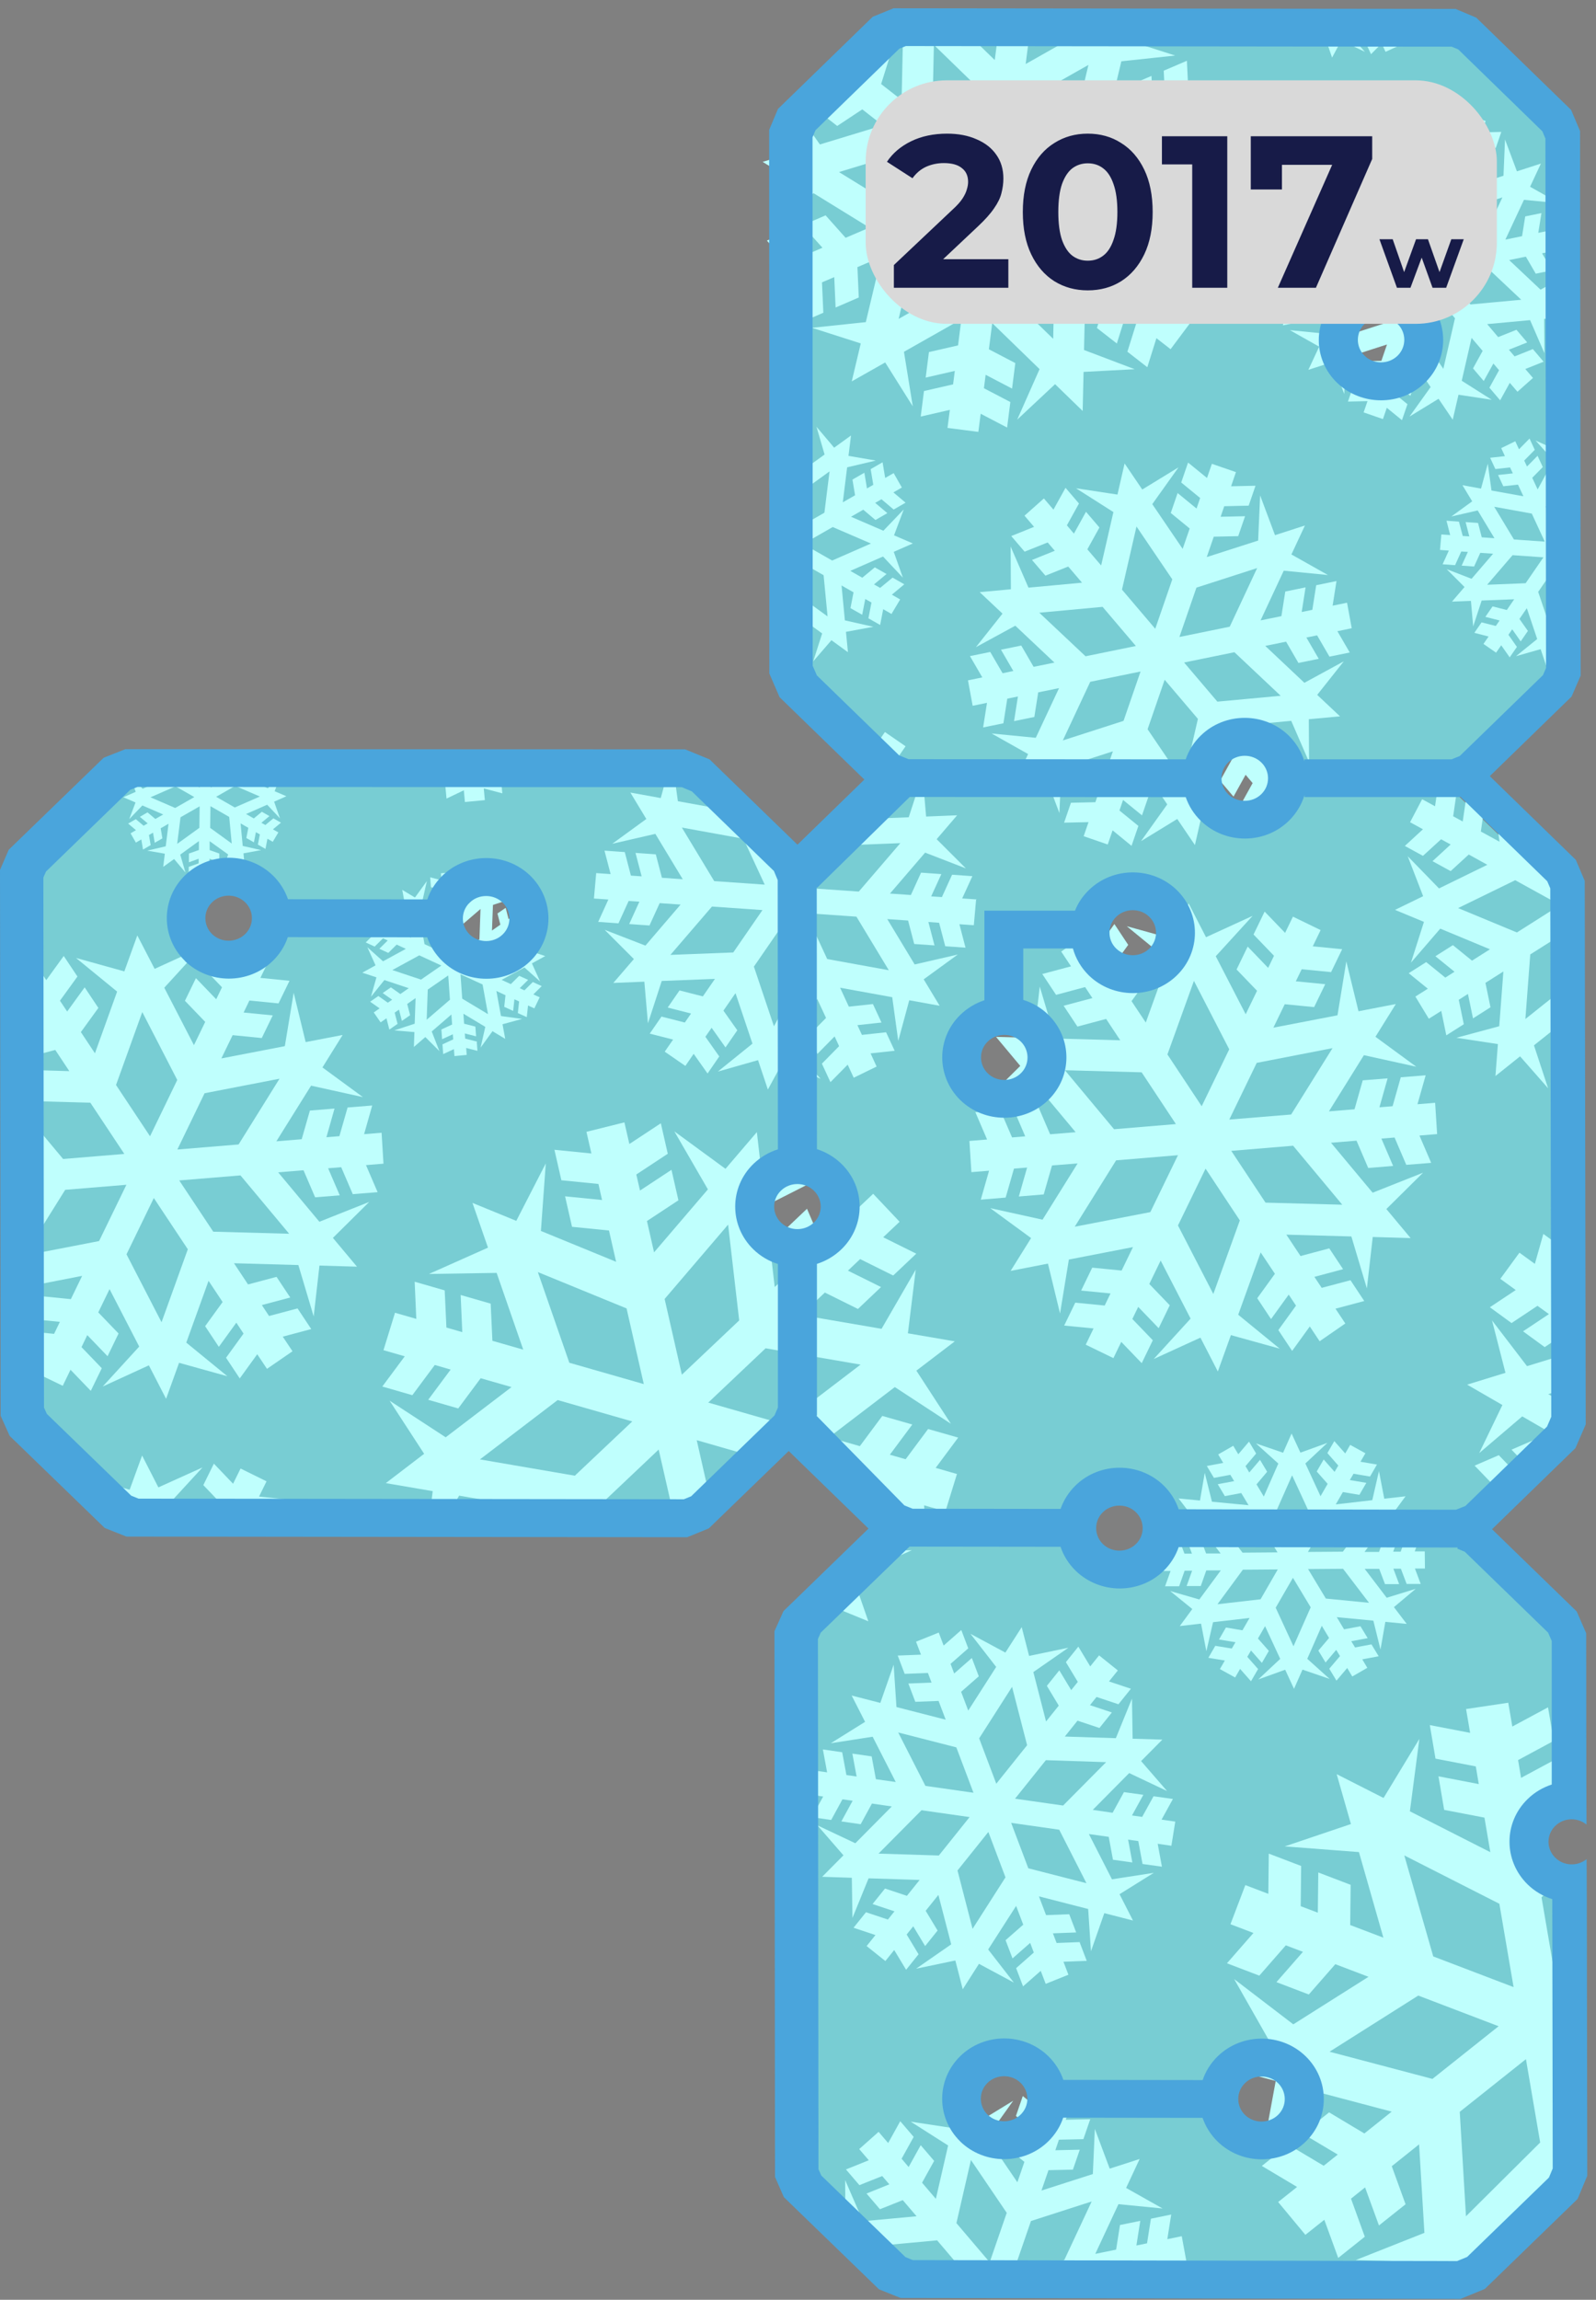 <svg width="177" height="255" viewBox="0 0 177 255" fill="none" xmlns="http://www.w3.org/2000/svg">
<rect x="0" y="0" width="177" height="255" fill="#808080" stroke="none"/>
<path d="M16.911 169.437H73.931C79.131 164.407 82.421 161.237 87.011 156.807C92.311 161.917 95.651 165.147 100.811 170.137C95.681 175.117 92.321 178.377 86.761 183.777V238.817C92.921 244.797 96.381 248.147 102.531 254.127H159.221C165.381 248.147 168.831 244.787 174.991 238.817V207.607C174.691 207.667 174.371 207.707 174.021 207.707C171.271 207.707 169.981 205.517 170.141 203.457C169.991 201.397 171.271 199.197 174.021 199.197C174.371 199.197 174.691 199.237 174.991 199.297V183.767C169.341 178.287 165.971 175.007 160.691 169.887C165.951 164.807 169.331 161.537 174.991 156.077V101.037C169.081 95.337 165.651 92.027 159.971 86.537C165.391 81.247 168.771 77.957 174.481 72.367V17.317C168.351 11.337 164.921 7.987 158.791 2.007H102.431C96.301 7.987 92.871 11.347 86.741 17.317V72.357C92.471 77.947 95.831 81.237 101.251 86.527C96.521 91.097 93.351 94.157 89.001 98.347C83.261 92.817 79.821 89.497 73.891 83.757H16.911C10.721 89.737 7.251 93.097 1.051 99.067V154.107C7.251 160.087 10.721 163.437 16.911 169.417V169.437ZM153.461 33.707C158.661 33.707 158.651 41.537 153.461 41.537C148.271 41.537 148.271 33.707 153.461 33.707ZM139.811 236.757C134.611 236.757 134.621 228.927 139.811 228.927C145.001 228.927 145.001 236.757 139.811 236.757ZM138.771 19.767C143.971 19.767 143.961 27.597 138.771 27.597C133.581 27.597 133.581 19.767 138.771 19.767ZM138.081 82.387C143.281 82.387 143.271 90.217 138.081 90.217C132.891 90.217 132.891 82.387 138.081 82.387ZM125.641 99.507C130.841 99.507 130.831 107.337 125.641 107.337C120.451 107.337 120.451 99.507 125.641 99.507ZM124.251 165.297C129.451 165.297 129.441 173.127 124.251 173.127C119.061 173.127 119.061 165.297 124.251 165.297ZM111.291 236.587C106.091 236.587 106.101 228.757 111.291 228.757C116.481 228.757 116.481 236.587 111.291 236.587ZM111.111 112.937C116.311 112.937 116.301 120.767 111.111 120.767C105.921 120.767 105.921 112.937 111.111 112.937ZM88.981 130.057C94.181 130.057 94.171 137.887 88.981 137.887C83.791 137.887 83.791 130.057 88.981 130.057ZM54.061 97.497C59.261 97.497 59.251 105.327 54.061 105.327C48.871 105.327 48.871 97.497 54.061 97.497ZM25.191 97.657C30.391 97.657 30.381 105.487 25.191 105.487C20.001 105.487 20.001 97.657 25.191 97.657Z" fill="#78CDD3"/>
<path d="M145.98 20.427L148.01 19.617L148.64 20.357L146.61 21.177L147.8 22.577L149.83 21.767L151.05 23.207L146.29 23.647L144.7 19.987L144.73 23.787L141.96 24.037L143.99 25.947L141.63 28.927L145.13 27.027L148.61 30.307L146.76 30.687L145.66 28.797L143.86 29.167L144.96 31.057L144.01 31.257L142.91 29.367L141.11 29.737L142.21 31.627L140.93 31.887L141.35 34.147L142.63 33.887L142.28 36.077L144.08 35.707L144.43 33.517L145.38 33.327L145.03 35.517L146.83 35.147L147.18 32.957L149.03 32.577L146.97 36.997L143.05 36.607L146.3 38.437L145.1 41.007L147.76 40.147L149.08 43.687L149.25 39.667L153.82 38.197L153.2 40.007L151.03 40.057L150.42 41.827L152.59 41.777L152.27 42.707L150.1 42.757L149.49 44.527L151.66 44.477L151.23 45.727L153.37 46.467L153.8 45.217L155.48 46.587L156.09 44.817L154.41 43.447L154.73 42.517L156.41 43.887L157.02 42.117L155.34 40.747L155.96 38.937L158.66 42.917L156.32 46.187L159.54 44.217L161.11 46.537L161.75 43.767L165.44 44.327L162.11 42.217L163.2 37.467L164.43 38.907L163.36 40.847L164.55 42.247L165.62 40.307L166.25 41.047L165.18 42.987L166.37 44.387L167.44 42.447L168.29 43.437L170.01 41.907L169.16 40.917L171.19 40.107L170 38.707L167.97 39.517L167.34 38.777L169.37 37.967L168.18 36.567L166.15 37.377L164.93 35.937L169.69 35.497L171.28 39.157L171.25 35.357L174.02 35.107L171.99 33.197L174.35 30.217L170.85 32.117L167.37 28.837L169.22 28.457L170.32 30.347L172.12 29.977L171.02 28.087L171.97 27.897L173.07 29.787L174.87 29.417L173.77 27.527L175.05 27.267L174.63 24.997L173.35 25.257L173.7 23.067L171.9 23.437L171.55 25.627L170.6 25.817L170.95 23.627L169.15 23.997L168.8 26.187L166.95 26.567L169.01 22.157L172.94 22.537L169.69 20.707L170.89 18.137L168.23 18.997L166.91 15.467L166.74 19.487L162.17 20.957L162.79 19.147L164.96 19.097L165.57 17.327L163.4 17.377L163.72 16.447L165.89 16.397L166.5 14.627L164.33 14.677L164.76 13.417L162.62 12.677L162.19 13.937L160.51 12.567L159.9 14.337L161.58 15.707L161.26 16.637L159.58 15.267L158.97 17.037L160.65 18.407L160.03 20.217L157.33 16.247L159.67 12.977L156.45 14.947L154.88 12.637L154.24 15.407L150.55 14.847L153.88 16.967L152.79 21.717L151.56 20.277L152.63 18.337L151.44 16.937L150.37 18.877L149.74 18.137L150.81 16.197L149.62 14.797L148.55 16.737L147.7 15.747L145.98 17.277L146.83 18.267L144.8 19.077L145.99 20.477L145.98 20.427ZM168.7 33.237L163.08 33.757L160.12 30.277L164.59 29.357L168.7 33.227V33.237ZM161.22 23.627L166.62 21.887L164.18 27.097L159.71 28.017L161.22 23.627ZM158.4 31.807L161.36 35.287L160.07 40.897L156.88 36.207L158.39 31.817L158.4 31.807ZM154.75 35.467L149.35 37.207L151.79 31.997L156.26 31.077L154.75 35.467ZM159.08 22.897L157.57 27.287L154.61 23.807L155.9 18.197L159.09 22.887L159.08 22.897ZM152.88 25.337L155.84 28.817L151.37 29.737L147.26 25.867L152.88 25.347V25.337Z" fill="#BFFFFD"/>
<path d="M130.91 31.188L128.13 33.028L126.97 32.117L129.75 30.277L127.54 28.558L124.76 30.398L122.49 28.628L129.46 26.508L132.96 31.477L131.75 25.808L135.81 24.578L132.2 22.358L134.81 17.188L130.17 21.108L123.97 17.288L126.61 16.157L128.83 18.637L131.4 17.538L129.18 15.047L130.54 14.467L132.76 16.948L135.33 15.848L133.11 13.357L134.94 12.578L133.62 9.328L131.79 10.107L131.63 6.738L129.06 7.838L129.22 11.207L127.86 11.787L127.7 8.418L125.13 9.518L125.29 12.887L122.64 14.018L124.36 6.798L130.33 6.158L124.92 4.428L125.21 3.228C124.66 3.378 124.09 3.478 123.5 3.528C122.18 3.648 120.85 3.738 119.52 3.838L113.75 7.098L114.12 4.198L114.22 4.178C113.02 4.248 111.82 4.308 110.62 4.358L110.32 6.658L108.08 4.478C106.12 4.568 104.16 4.648 102.21 4.718C101.65 4.738 100.88 4.668 100.13 4.638L99.99 11.088L97.72 9.318L98.73 6.098L97.91 5.458C97.85 5.548 97.78 5.648 97.7 5.768C96.55 7.418 94.86 8.918 93.09 10.158L93.42 10.408L90.64 12.248L92.85 13.967L95.63 12.127L97.9 13.898L90.93 16.017L88.54 12.627C88.29 12.697 88.05 12.758 87.81 12.807L88.64 16.718L84.58 17.948L88.19 20.168L85.58 25.337L90.22 21.418L96.42 25.238L93.78 26.367L91.56 23.878L88.99 24.988L91.21 27.468L89.85 28.058L87.62 25.567L85.05 26.677L87.27 29.168L85.44 29.948L86.76 33.197L88.59 32.417L88.74 35.788L91.31 34.678L91.16 31.308L92.52 30.727L92.67 34.097L95.24 32.987L95.09 29.617L97.74 28.488L96.02 35.718L90.05 36.347L95.46 38.078L94.46 42.288L98.17 40.188L101.23 45.057L100.25 39.008L106.62 35.398L106.25 38.297L103.02 39.038L102.66 41.867L105.89 41.127L105.7 42.617L102.47 43.358L102.11 46.188L105.34 45.447L105.08 47.447L108.5 47.888L108.76 45.877L111.69 47.407L112.05 44.578L109.12 43.047L109.31 41.557L112.24 43.087L112.6 40.258L109.67 38.727L110.04 35.828L115.29 40.928L112.81 46.528L117.01 42.597L120.07 45.568L120.17 41.237L125.84 40.938L120.22 38.807L120.39 31.378L122.66 33.148L121.65 36.367L123.86 38.087L124.87 34.867L126.04 35.778L125.03 38.998L127.24 40.718L128.25 37.498L129.82 38.718L131.92 35.907L130.35 34.688L133.13 32.847L130.92 31.128L130.91 31.188ZM93.05 19.078L101.28 16.567L106.77 20.848L100.38 23.598L93.06 19.087L93.05 19.078ZM107.18 31.108L99.66 35.358L101.69 26.828L108.08 24.078L107.18 31.098V31.108ZM108.87 18.027L103.38 13.748L103.57 4.978L109.77 10.998L108.87 18.017V18.027ZM113.19 11.457L120.71 7.198L118.68 15.727L112.29 18.468L113.19 11.447V11.457ZM116.8 37.568L110.6 31.547L111.5 24.527L116.99 28.808L116.8 37.568ZM119.09 25.997L113.6 21.718L119.99 18.968L127.31 23.477L119.08 25.988L119.09 25.997Z" fill="#BFFFFD"/>
<path d="M98.999 64.037L97.609 65.187L96.929 64.797L98.319 63.647L97.019 62.907L95.629 64.057L94.299 63.297L97.929 61.707L100.129 64.047L99.119 61.187L101.239 60.257L99.149 59.357L100.229 56.487L97.969 58.847L94.379 57.297L95.739 56.517L97.089 57.657L98.409 56.897L97.059 55.757L97.759 55.357L99.109 56.497L100.429 55.737L99.079 54.597L100.019 54.057L99.109 52.457L98.169 52.997L97.879 51.257L96.559 52.017L96.849 53.757L96.149 54.157L95.859 52.417L94.539 53.177L94.829 54.917L93.469 55.697L93.949 51.817L97.129 51.067L94.099 50.547L94.379 48.287L92.509 49.637L90.549 47.317L91.449 50.397L88.279 52.687C88.329 53.407 88.369 54.137 88.419 54.857L91.999 52.267L91.429 56.847L88.639 58.447C88.719 59.757 88.799 61.067 88.879 62.377L91.339 63.777L91.779 68.347L89.079 66.387C89.119 67.187 89.159 67.987 89.189 68.787L91.179 70.237L90.189 73.327L92.209 70.987L94.039 72.317L93.819 70.057L96.859 69.497L93.699 68.787L93.329 64.917L94.659 65.677L94.319 67.427L95.619 68.167L95.959 66.417L96.649 66.807L96.309 68.557L97.609 69.297L97.949 67.547L98.869 68.077L99.829 66.467L98.909 65.937L100.289 64.787L98.989 64.047L98.999 64.037ZM92.299 62.157L89.069 60.317L92.349 58.437L96.589 60.267L92.299 62.147V62.157Z" fill="#BFFFFD"/>
<path d="M87.92 46.337C88.02 48.277 88.13 50.217 88.25 52.147V51.177L89.96 50.567L89.98 49.077L88.28 49.687V48.897L89.99 48.287L90.01 46.797L88.31 47.407V46.347H87.91L87.92 46.337Z" fill="#BFFFFD"/>
<path d="M113.66 61.158L116.19 60.148L116.98 61.068L114.45 62.088L115.94 63.828L118.47 62.818L120 64.608L114.06 65.158L112.08 60.598L112.11 65.338L108.65 65.658L111.18 68.038L108.23 71.758L112.6 69.378L116.94 73.468L114.63 73.938L113.26 71.578L111.01 72.038L112.38 74.398L111.19 74.648L109.82 72.288L107.57 72.748L108.94 75.108L107.35 75.438L107.87 78.258L109.46 77.928L109.03 80.658L111.28 80.198L111.71 77.468L112.89 77.228L112.46 79.958L114.71 79.498L115.14 76.768L117.45 76.298L114.87 81.808L109.97 81.328L114.02 83.608L112.52 86.818L115.84 85.748L117.49 90.158L117.71 85.148L123.42 83.308L122.64 85.568L119.93 85.628L119.17 87.838L121.88 87.778L121.48 88.948L118.77 89.008L118.01 91.218L120.72 91.158L120.18 92.718L122.85 93.638L123.39 92.068L125.49 93.788L126.25 91.578L124.15 89.868L124.55 88.698L126.65 90.408L127.41 88.198L125.31 86.488L126.09 84.228L129.45 89.188L126.54 93.268L130.56 90.808L132.52 93.698L133.31 90.238L137.91 90.938L133.76 88.298L135.12 82.368L136.65 84.158L135.31 86.578L136.8 88.328L138.14 85.908L138.92 86.828L137.58 89.248L139.07 90.998L140.41 88.578L141.47 89.818L143.62 87.918L142.56 86.678L145.09 85.658L143.6 83.908L141.06 84.928L140.28 84.008L142.81 82.998L141.32 81.248L138.79 82.268L137.26 80.478L143.2 79.928L145.18 84.488L145.15 79.748L148.61 79.428L146.08 77.048L149.03 73.328L144.66 75.708L140.32 71.618L142.63 71.148L144 73.508L146.25 73.048L144.88 70.688L146.07 70.448L147.44 72.808L149.69 72.348L148.32 69.988L149.91 69.658L149.39 66.828L147.79 67.158L148.22 64.428L145.97 64.888L145.54 67.618L144.36 67.858L144.79 65.128L142.54 65.588L142.11 68.318L139.8 68.788L142.37 63.278L147.27 63.758L143.22 61.478L144.72 58.268L141.4 59.338L139.75 54.928L139.53 59.938L133.83 61.768L134.61 59.508L137.32 59.448L138.08 57.238L135.37 57.298L135.77 56.128L138.48 56.068L139.24 53.858L136.53 53.918L137.07 52.348L134.4 51.428L133.86 52.998L131.76 51.288L131 53.498L133.1 55.218L132.7 56.388L130.6 54.668L129.84 56.878L131.94 58.598L131.16 60.858L127.79 55.898L130.7 51.818L126.68 54.278L124.72 51.388L123.93 54.838L119.33 54.138L123.48 56.778L122.12 62.698L120.59 60.908L121.93 58.488L120.44 56.748L119.1 59.168L118.32 58.248L119.66 55.828L118.17 54.088L116.83 56.508L115.77 55.268L113.62 57.178L114.68 58.418L112.15 59.438L113.64 61.178L113.66 61.158ZM142.02 77.148L135.01 77.798L131.32 73.458L136.9 72.318L142.03 77.148H142.02ZM132.68 65.158L139.42 62.988L136.38 69.488L130.8 70.628L132.69 65.148L132.68 65.158ZM129.16 75.368L132.85 79.708L131.24 86.708L127.27 80.858L129.16 75.378V75.368ZM124.61 79.928L117.87 82.098L120.91 75.598L126.49 74.458L124.6 79.938L124.61 79.928ZM130.01 64.238L128.12 69.718L124.43 65.378L126.04 58.378L130.01 64.238ZM122.28 67.288L125.97 71.628L120.39 72.768L115.26 67.938L122.27 67.288H122.28Z" fill="#BFFFFD"/>
<path d="M143.429 2.677C142.919 2.677 142.399 2.697 141.889 2.737C141.619 2.757 141.359 2.757 141.099 2.737L140.549 3.527L141.989 4.557L142.559 3.727L143.539 5.127L144.339 3.957L143.429 2.647V2.677Z" fill="#BFFFFD"/>
<path d="M149.54 3.047C148.53 2.967 147.52 2.877 146.51 2.797L146.63 3.157L144.24 5.037L147.02 4.317L147.73 6.387L148.75 4.487L151.37 5.747L149.32 3.417L149.53 3.027L149.54 3.047Z" fill="#BFFFFD"/>
<path d="M156.019 2.947C155.399 3.037 154.779 3.107 154.149 3.137C153.589 3.167 153.029 3.177 152.469 3.177L152.619 3.507L151.439 4.697L152.049 6.007L153.229 4.817L153.659 5.747L155.239 5.017L154.809 4.087L156.479 3.947L156.009 2.947H156.019Z" fill="#BFFFFD"/>
<path d="M55.55 86.137L53.82 85.677C52.84 85.787 51.85 85.897 50.87 85.987L49.35 86.717L49.52 88.547L51.44 87.627L51.56 88.927L53.77 88.717L53.65 87.417L55.71 87.967L55.54 86.137H55.55Z" fill="#BFFFFD"/>
<path d="M96.56 88.967L98.8 89.537L100.1 87.647L97.51 86.987L98.2 85.987L100.79 86.647L102.09 84.757L99.5 84.097L100.43 82.747L98.14 81.167L97.21 82.517L95.67 80.337L94.93 81.407C96.9 83.457 97.32 86.367 96.54 88.967H96.56Z" fill="#BFFFFD"/>
<path d="M108.309 99.728L106.709 99.618L107.839 97.148L105.589 96.988L104.459 99.468L103.269 99.388L104.399 96.918L102.149 96.758L101.019 99.238L98.699 99.078L102.599 94.538L107.119 96.288L103.879 93.048L106.149 90.398L102.709 90.538L102.309 85.918L100.779 90.618L95.789 90.818C95.469 91.398 95.079 91.948 94.639 92.428C94.139 92.978 93.569 93.408 92.969 93.758L99.849 93.488L95.239 98.858L89.639 98.468L92.819 93.848C91.599 94.508 90.219 94.778 88.839 94.718L87.339 96.888L86.059 94.128C85.049 93.738 84.109 93.168 83.299 92.438C82.859 92.038 82.059 91.548 81.639 91.048C81.469 90.948 81.309 90.838 81.139 90.738C80.589 90.398 80.059 90.018 79.539 89.628L75.179 88.838L74.789 86.018C74.579 85.718 74.379 85.408 74.209 85.078L73.279 88.488L69.909 87.878L71.679 90.808L67.899 93.558L72.679 92.458L75.719 97.488L73.409 97.328L72.729 94.728L70.479 94.568L71.159 97.168L69.969 97.088L69.289 94.478L67.039 94.318L67.719 96.918L66.119 96.808L65.869 99.628L67.469 99.738L66.339 102.218L68.589 102.378L69.719 99.898L70.909 99.978L69.779 102.458L72.029 102.618L73.159 100.138L75.479 100.298L71.579 104.848L67.059 103.098L70.299 106.338L68.019 108.988L71.459 108.848L71.859 113.468L73.389 108.768L79.289 108.538L77.949 110.478L75.359 109.818L74.049 111.718L76.639 112.378L75.949 113.378L73.359 112.718L72.059 114.608L74.649 115.268L73.719 116.608L76.009 118.188L76.929 116.848L78.469 119.028L79.769 117.138L78.229 114.958L78.919 113.958L80.459 116.138L81.769 114.238L80.229 112.058L81.569 110.118L83.449 115.718L79.609 118.818L84.069 117.548L85.159 120.808L86.829 117.738L91.009 119.618L87.769 116.018L90.629 110.758L91.609 112.868L89.699 114.808L90.649 116.858L92.559 114.918L93.059 115.998L91.149 117.938L92.099 119.988L94.009 118.048L94.679 119.498L97.219 118.258L96.549 116.798L99.219 116.508L98.269 114.458L95.589 114.748L95.089 113.668L97.759 113.378L96.809 111.328L94.139 111.618L93.169 109.518L98.949 110.568L99.619 115.418L100.839 110.908L104.209 111.518L102.439 108.588L106.219 105.838L101.439 106.938L98.399 101.908L100.709 102.068L101.389 104.668L103.639 104.828L102.959 102.228L104.149 102.318L104.829 104.918L107.079 105.078L106.399 102.478L107.999 102.588L108.249 99.768L108.309 99.728ZM75.619 91.758L82.449 92.998L84.809 98.088L79.209 97.698L75.619 91.758ZM81.309 105.608L74.349 105.878L78.959 100.518L84.559 100.908L81.319 105.608H81.309ZM85.829 113.788L83.609 107.178L86.849 102.478L89.209 107.568L85.839 113.778L85.829 113.788ZM98.569 107.578L91.739 106.338L89.379 101.248L94.979 101.638L98.569 107.578Z" fill="#BFFFFD"/>
<path d="M172.179 70.057C172.179 69.777 172.199 69.487 172.199 69.207L171.949 69.667L170.589 65.627L172.489 62.867C172.569 61.587 172.659 60.297 172.739 59.017L171.429 56.197L173.029 53.237C173.059 52.217 173.079 51.197 173.079 50.177C173.079 49.957 173.099 49.747 173.109 49.537L172.859 49.997L170.299 48.847L172.279 51.047L170.529 54.267L169.929 52.977L171.099 51.787L170.519 50.537L169.349 51.727L169.039 51.067L170.209 49.877L169.629 48.627L168.459 49.817L168.049 48.927L166.489 49.687L166.899 50.577L165.259 50.757L165.839 52.007L167.469 51.827L167.779 52.487L166.139 52.667L166.719 53.917L168.349 53.737L168.949 55.027L165.409 54.387L164.999 51.417L164.249 54.177L162.189 53.797L163.269 55.587L160.959 57.267L163.879 56.597L165.739 59.677L164.329 59.577L163.919 57.987L162.539 57.887L162.949 59.477L162.219 59.427L161.799 57.837L160.419 57.737L160.829 59.327L159.849 59.257L159.699 60.977L160.679 61.047L159.989 62.567L161.369 62.667L162.059 61.147L162.789 61.197L162.099 62.717L163.479 62.817L164.169 61.297L165.589 61.397L163.199 64.177L160.439 63.107L162.419 65.087L161.029 66.707L163.129 66.627L163.379 69.457L164.319 66.587L167.929 66.447L167.109 67.637L165.529 67.237L164.729 68.397L166.309 68.797L165.889 69.407L164.309 69.007L163.509 70.167L165.089 70.577L164.519 71.397L165.919 72.367L166.489 71.547L167.429 72.887L168.229 71.727L167.289 70.387L167.709 69.777L168.649 71.117L169.449 69.957L168.509 68.627L169.329 67.437L170.479 70.857L168.129 72.757L170.859 71.977L171.529 73.967L172.419 72.327C172.239 71.637 172.139 70.897 172.149 70.077L172.179 70.057ZM165.699 56.187L169.879 56.947L171.319 60.057L167.899 59.817L165.709 56.187H165.699ZM169.189 64.667L164.929 64.837L167.749 61.557L171.169 61.797L169.189 64.677V64.667Z" fill="#BFFFFD"/>
<path d="M117.16 110.297L120.34 109.447L121.15 110.667L117.96 111.517L119.49 113.827L122.67 112.977L124.24 115.347L117.03 115.147L115.31 109.387L114.66 115.087L110.46 114.967L113.15 118.187L109.08 122.217L114.67 119.997L119.29 125.537L116.46 125.767L115.16 122.737L112.4 122.967L113.7 125.997L112.24 126.117L110.93 123.087L108.17 123.317L109.47 126.347L107.51 126.507L107.73 129.967L109.69 129.807L108.77 133.017L111.53 132.787L112.45 129.577L113.91 129.457L112.99 132.667L115.75 132.437L116.67 129.227L119.51 128.997L115.62 135.237L109.82 133.957L114.35 137.277L112.08 140.917L116.22 140.107L117.56 145.637L118.54 139.657L125.65 138.277L124.39 140.877L121.13 140.557L119.9 143.097L123.16 143.417L122.51 144.757L119.25 144.437L118.02 146.977L121.28 147.297L120.41 149.097L123.48 150.587L124.35 148.787L126.62 151.147L127.85 148.607L125.58 146.247L126.23 144.907L128.5 147.267L129.73 144.727L127.46 142.367L128.72 139.767L132.04 146.207L127.95 150.687L133.13 148.317L135.06 152.067L136.51 148.037L141.92 149.537L137.32 145.777L139.81 138.867L141.39 141.237L139.43 143.947L140.96 146.257L142.92 143.547L143.73 144.767L141.77 147.477L143.3 149.787L145.26 147.077L146.35 148.717L149.2 146.747L148.11 145.107L151.3 144.257L149.77 141.947L146.58 142.797L145.77 141.577L148.95 140.727L147.42 138.417L144.23 139.267L142.66 136.897L149.87 137.097L151.59 142.857L152.24 137.157L156.44 137.277L153.75 134.057L157.82 130.027L152.23 132.247L147.61 126.707L150.44 126.477L151.74 129.507L154.5 129.277L153.2 126.247L154.66 126.127L155.96 129.157L158.72 128.937L157.42 125.907L159.38 125.747L159.16 122.277L157.2 122.437L158.11 119.227L155.35 119.447L154.44 122.657L152.98 122.777L153.89 119.567L151.13 119.787L150.22 122.997L147.38 123.227L151.26 116.997L157.07 118.277L152.54 114.957L154.8 111.327L150.66 112.127L149.31 106.597L148.33 112.577L141.22 113.947L142.48 111.347L145.74 111.667L146.97 109.127L143.71 108.807L144.36 107.467L147.62 107.787L148.85 105.247L145.59 104.927L146.46 103.127L143.39 101.637L142.52 103.437L140.25 101.077L139.02 103.617L141.29 105.977L140.64 107.317L138.37 104.957L137.14 107.497L139.41 109.857L138.15 112.457L134.83 106.027L138.92 101.547L133.75 103.917L131.82 100.167L130.37 104.197L124.96 102.697L129.56 106.467L127.07 113.377L125.49 111.007L127.45 108.297L125.92 105.987L123.97 108.697L123.16 107.477L125.12 104.767L123.59 102.457L121.64 105.167L120.55 103.527L117.69 105.507L118.78 107.147L115.59 107.997L117.12 110.307L117.16 110.297ZM148.86 133.577L140.35 133.347L136.55 127.607L143.41 127.037L148.86 133.577ZM139.39 117.847L147.78 116.217L143.19 123.577L136.33 124.137L139.38 117.837L139.39 117.847ZM133.7 129.577L137.5 135.317L134.56 143.477L130.64 135.877L133.7 129.577ZM127.58 134.397L119.19 136.017L123.78 128.657L130.64 128.087L127.58 134.387V134.397ZM136.32 116.357L133.27 122.657L129.47 116.917L132.41 108.757L136.33 116.357H136.32ZM126.61 118.897L130.41 124.637L123.55 125.207L118.1 118.667L126.61 118.897Z" fill="#BFFFFD"/>
<path d="M164.288 85.547L160.648 86.327L164.228 87.067C164.198 86.567 164.218 86.057 164.288 85.547Z" fill="#BFFFFD"/>
<path d="M173.849 112.927C173.869 112.137 173.899 111.347 173.909 110.567C173.909 110.127 173.909 109.667 173.899 109.217L169.169 112.987L169.709 105.827L173.789 103.247C173.739 101.317 173.719 99.368 173.749 97.438L169.379 95.037L169.079 92.817C168.859 92.688 168.589 92.618 168.259 92.608C167.339 92.218 166.589 91.707 165.999 91.118L166.299 93.328L164.229 92.198L164.629 89.457L162.619 88.358L162.219 91.088L161.159 90.507L161.559 87.767L159.549 86.668L159.149 89.397L157.719 88.618L156.379 91.168L157.809 91.948L155.799 93.797L157.809 94.897L159.819 93.058L160.879 93.638L158.869 95.487L160.879 96.588L162.889 94.748L164.949 95.888L159.589 98.507L156.119 94.938L157.829 99.368L154.709 100.887L157.919 102.217L156.479 106.737L159.729 102.967L165.239 105.257L163.249 106.517L161.129 104.797L159.189 106.027L161.309 107.747L160.289 108.397L158.169 106.677L156.229 107.907L158.349 109.627L156.969 110.497L158.459 112.957L159.839 112.087L160.399 114.797L162.339 113.567L161.779 110.857L162.799 110.207L163.359 112.917L165.299 111.687L164.739 108.977L166.729 107.717L166.269 113.787L161.519 115.067L166.119 115.767L165.849 119.307L168.579 117.127L171.689 120.667L170.119 115.907L173.849 112.937V112.927ZM168.219 103.387L161.709 100.687L168.039 97.597L173.029 100.347L168.219 103.397V103.387Z" fill="#BFFFFD"/>
<path d="M52.84 115.478L51.59 115.158L51.55 114.588L52.8 114.908L52.72 113.828L51.47 113.508L51.39 112.398L53.82 113.858L53.3 116.158L54.62 114.338L56.03 115.188L55.73 113.568L57.9 112.978L55.56 112.658L55.05 109.878L56.06 110.348L55.92 111.638L56.91 112.088L57.05 110.798L57.57 111.038L57.43 112.328L58.42 112.778L58.56 111.488L59.26 111.808L59.85 110.578L59.15 110.258L60.08 109.338L59.09 108.888L58.16 109.808L57.64 109.568L58.57 108.648L57.58 108.198L56.65 109.118L55.63 108.648L58.16 107.268L59.9 108.828L58.99 106.818L60.47 106.008L58.9 105.488L59.51 103.338L58.02 105.188L55.32 104.288L56.25 103.638L57.3 104.378L58.21 103.748L57.16 103.008L57.64 102.678L58.69 103.418L59.6 102.788L58.55 102.048L59.2 101.598L58.44 100.498L57.79 100.948L57.47 99.698L56.56 100.328L56.88 101.578L56.4 101.908L56.08 100.658L55.17 101.288L55.49 102.528L54.56 103.178L54.67 100.338L56.93 99.597L54.7 99.407L54.76 97.748L53.49 98.847L51.93 97.287L52.78 99.457L50.6 101.338L50.52 100.228L51.71 99.677L51.63 98.588L50.44 99.138L50.4 98.567L51.59 98.017L51.51 96.927L50.32 97.478L50.26 96.707L48.9 96.828L48.96 97.597L47.71 97.278L47.79 98.368L49.05 98.688L49.09 99.257L47.84 98.938L47.92 100.028L49.17 100.348L49.25 101.458L46.82 99.998L47.34 97.698L46.02 99.517L44.61 98.668L44.91 100.288L42.74 100.878L45.08 101.198L45.59 103.978L44.58 103.508L44.72 102.218L43.73 101.758L43.59 103.048L43.07 102.808L43.21 101.518L42.22 101.058L42.08 102.348L41.38 102.028L40.79 103.258L41.49 103.578L40.56 104.498L41.55 104.958L42.48 104.038L43 104.278L42.07 105.198L43.06 105.658L43.99 104.738L45.01 105.208L42.48 106.588L40.74 105.028L41.65 107.038L40.18 107.848L41.75 108.368L41.14 110.518L42.63 108.668L45.33 109.568L44.4 110.218L43.35 109.478L42.44 110.108L43.49 110.848L43.01 111.178L41.96 110.438L41.05 111.068L42.1 111.808L41.45 112.258L42.21 113.358L42.86 112.908L43.18 114.158L44.09 113.528L43.77 112.278L44.25 111.948L44.57 113.198L45.48 112.568L45.16 111.318L46.09 110.668L45.99 113.508L43.73 114.248L45.96 114.438L45.9 116.088L47.17 114.988L48.73 116.548L47.88 114.368L50.06 112.488L50.14 113.598L48.95 114.148L49.03 115.228L50.22 114.678L50.26 115.248L49.07 115.798L49.15 116.878L50.34 116.328L50.4 117.098L51.76 116.968L51.7 116.198L52.95 116.518L52.87 115.438L52.84 115.478ZM46.48 101.408L49.34 103.128L49.53 105.818L47.08 104.688L46.48 101.398V101.408ZM46.69 108.618L43.51 107.558L46.5 105.928L48.95 107.058L46.69 108.618ZM50.9 105.698L50.71 103.008L53.29 100.788L53.17 104.138L50.91 105.708L50.9 105.698ZM53.92 105.238L57.1 106.298L54.11 107.928L51.66 106.798L53.92 105.228V105.238ZM47.45 109.718L49.71 108.158L49.9 110.848L47.32 113.068L47.44 109.718H47.45ZM51.26 110.718L51.07 108.028L53.52 109.158L54.12 112.448L51.26 110.728V110.718Z" fill="#BFFFFD"/>
<path d="M106.258 159.397L102.928 158.447L100.438 161.797L98.688 161.297L101.178 157.947L97.848 156.997L95.358 160.347L91.938 159.367L99.238 153.797L105.458 157.867L101.628 151.977L105.888 148.727L100.688 147.837L101.558 140.777L97.768 147.337L88.848 145.807L91.478 143.317L95.148 145.137L97.708 142.707L94.038 140.887L95.388 139.607L99.058 141.427L101.618 139.007L97.948 137.187L99.768 135.467L96.838 132.367L95.018 134.087L93.408 130.327L90.848 132.747L92.458 136.507L91.108 137.787L89.498 134.027L86.938 136.457L88.548 140.217L85.918 142.707L84.878 133.717L91.638 130.287L84.538 130.767L83.938 125.527L80.458 129.597L74.788 125.447L78.508 131.877L72.538 138.857L71.748 135.387L75.238 133.087L74.468 129.707L70.978 132.007L70.568 130.227L74.058 127.927L73.288 124.547L69.798 126.847L69.248 124.447L65.038 125.497L65.588 127.897L61.488 127.487L62.258 130.867L66.368 131.277L66.768 133.057L62.668 132.647L63.438 136.027L67.538 136.437L68.328 139.907L59.988 136.487L60.528 128.997L57.258 135.367L52.398 133.377L54.118 138.337L47.568 141.257L55.078 141.137L58.028 149.647L54.608 148.667L54.418 144.547L51.088 143.587L51.268 147.707L49.508 147.197L49.318 143.077L45.988 142.117L46.168 146.237L43.808 145.557L42.528 149.707L44.888 150.387L42.398 153.737L45.728 154.697L48.218 151.347L49.978 151.857L47.488 155.207L50.818 156.167L53.308 152.817L56.728 153.797L49.428 159.367L43.208 155.307L47.038 161.197L42.788 164.447L47.988 165.337L47.608 168.427C48.258 168.177 48.948 168.007 49.688 167.957L50.918 165.837L59.838 167.367L58.088 169.017C61.008 169.207 63.978 169.107 66.948 168.927L66.698 166.737L73.048 160.727L74.818 168.477C75.618 168.457 76.388 168.577 77.118 168.817C77.678 168.117 78.278 167.437 78.878 166.767L77.268 159.687L84.138 161.657C89.948 157.647 97.298 163.377 96.658 169.317L97.578 169.577L97.388 165.457L99.148 165.957L99.338 170.077L102.668 171.027L102.488 166.907L104.848 167.587L106.128 163.437L103.768 162.757L106.258 159.407V159.397ZM63.768 163.627L53.228 161.817L61.848 155.237L70.118 157.607L63.758 163.617L63.768 163.627ZM63.138 151.097L59.648 141.047L69.488 145.077L71.398 153.467L63.128 151.097H63.138ZM75.618 152.417L73.708 144.027L80.748 135.787L81.978 146.407L75.618 152.427V152.417ZM86.818 157.887L78.548 155.517L84.908 149.497L95.438 151.307L86.818 157.887Z" fill="#BFFFFD"/>
<path d="M95.78 171.978C95.41 172.638 94.92 173.278 94.29 173.888C92.03 176.078 89.79 178.178 88.4 180.918L88.17 184.148L91.44 177.778L96.3 179.768L94.58 174.808L101.12 171.888L95.78 171.978Z" fill="#BFFFFD"/>
<path d="M39.149 132.407L41.879 132.187L40.589 129.187L42.529 129.027L42.319 125.597L40.379 125.757L41.279 122.577L38.549 122.797L37.639 125.977L36.199 126.097L37.099 122.917L34.369 123.137L33.459 126.317L30.649 126.547L34.499 120.377L40.249 121.647L35.759 118.357L37.999 114.757L33.899 115.547L32.569 110.077L31.589 115.997L24.549 117.357L25.799 114.777L29.029 115.097L30.249 112.587L27.019 112.267L27.659 110.937L30.889 111.257L32.109 108.747L28.879 108.427L29.749 106.637L26.709 105.167L25.839 106.957L23.589 104.617L22.369 107.127L24.619 109.467L23.979 110.797L21.729 108.457L20.509 110.967L22.759 113.307L21.509 115.887L18.219 109.517L22.269 105.087L17.149 107.427L15.229 103.717L13.789 107.707L8.429 106.217L12.989 109.947L10.529 116.787L8.969 114.437L10.909 111.757L9.389 109.477L7.449 112.157L6.649 110.957L8.589 108.277L7.069 105.997L5.129 108.677L4.049 107.057L3.319 107.557C3.719 108.507 3.949 109.607 3.929 110.867C3.919 111.577 3.889 112.277 3.859 112.977L4.619 114.127L3.779 114.347C3.719 115.267 3.649 116.177 3.569 117.097L6.129 116.417L7.689 118.767L3.419 118.647C3.299 119.797 3.169 120.937 3.029 122.077L10.019 122.267L13.789 127.947L6.999 128.507L2.849 123.537C2.649 125.087 2.449 126.637 2.249 128.187L2.799 128.847L2.149 128.897C2.009 129.997 1.869 131.107 1.749 132.217C1.749 132.267 1.749 132.327 1.739 132.377L3.019 132.277L1.539 134.657C1.229 138.787 1.279 142.907 1.379 147.037L2.069 142.837L9.109 141.467L7.859 144.047L4.629 143.727L3.409 146.247L6.639 146.567L5.999 147.897L2.769 147.577L1.549 150.087L4.779 150.407L3.919 152.187L6.959 153.657L7.819 151.877L10.069 154.217L11.289 151.707L9.039 149.367L9.679 148.037L11.929 150.377L13.149 147.857L10.899 145.517L12.149 142.937L15.439 149.307L11.389 153.737L16.509 151.387L18.419 155.097L19.859 151.107L25.219 152.597L20.659 148.867L23.129 142.017L24.689 144.367L22.749 147.047L24.269 149.337L26.209 146.657L27.009 147.867L25.069 150.547L26.589 152.837L28.529 150.157L29.609 151.777L32.439 149.827L31.359 148.207L34.519 147.367L32.999 145.077L29.839 145.917L29.039 144.707L32.189 143.867L30.669 141.577L27.509 142.417L25.949 140.067L33.089 140.267L34.789 145.967L35.429 140.327L39.589 140.447L36.919 137.257L40.949 133.267L35.419 135.467L30.849 129.987L33.659 129.757L34.949 132.757L37.679 132.537L36.389 129.537L37.839 129.417L39.129 132.417L39.149 132.407ZM22.689 121.217L30.999 119.607L26.459 126.897L19.669 127.457L22.689 121.217ZM12.869 120.297L15.779 112.217L19.659 119.747L16.639 125.987L12.869 120.307V120.297ZM10.989 137.607L2.679 139.217L7.229 131.927L14.019 131.367L10.989 137.607ZM17.909 146.597L14.029 139.077L17.059 132.837L20.829 138.517L17.919 146.597H17.909ZM32.069 136.797L23.649 136.567L19.879 130.887L26.669 130.327L32.069 136.797Z" fill="#BFFFFD"/>
<path d="M119.75 215.337L117.18 215.437L116.77 214.367L119.35 214.267L118.58 212.247L116.01 212.347L115.22 210.267L120.68 211.667L120.99 216.357L122.47 212.127L125.65 212.947L124.16 210.027L127.96 207.657L123.32 208.377L120.76 203.357L122.96 203.667L123.43 206.207L125.58 206.507L125.11 203.977L126.24 204.137L126.71 206.677L128.86 206.977L128.39 204.437L129.91 204.657L130.34 201.977L128.82 201.757L130.08 199.467L127.93 199.167L126.67 201.457L125.54 201.297L126.8 199.007L124.65 198.707L123.39 200.997L121.19 200.677L125.23 196.597L129.43 198.587L126.55 195.267L128.91 192.887L125.61 192.787L125.54 188.337L123.75 192.727L118.09 192.547L119.5 190.787L121.93 191.597L123.31 189.877L120.88 189.067L121.61 188.157L124.04 188.967L125.42 187.247L122.99 186.437L123.97 185.217L121.89 183.547L120.91 184.767L119.59 182.577L118.21 184.297L119.53 186.487L118.8 187.397L117.48 185.207L116.1 186.927L117.42 189.117L116.01 190.877L114.6 185.397L118.49 182.697L114.13 183.607L113.31 180.417L111.5 183.237L107.63 181.157L110.48 184.827L107.38 189.667L106.59 187.587L108.55 185.867L107.78 183.837L105.82 185.557L105.42 184.487L107.38 182.767L106.61 180.737L104.65 182.457L104.11 181.017L101.59 182.027L102.14 183.467L99.559 183.567L100.33 185.597L102.91 185.497L103.31 186.567L100.74 186.667L101.51 188.697L104.09 188.597L104.88 190.677L99.419 189.277L99.109 184.587L97.629 188.817L94.45 187.997L95.939 190.917L92.139 193.287L96.779 192.567L99.34 197.587L97.139 197.277L96.669 194.747L94.529 194.437L94.999 196.977L93.87 196.817L93.4 194.287L91.26 193.977L91.73 196.517L90.21 196.297L89.769 198.977L91.29 199.197L90.04 201.487L92.18 201.797L93.43 199.507L94.559 199.667L93.309 201.957L95.45 202.267L96.7 199.977L98.9 200.297L94.859 204.377L90.659 202.397L93.54 205.717L91.18 208.097L94.469 208.207L94.54 212.657L96.329 208.267L101.99 208.447L100.58 210.207L98.15 209.397L96.769 211.117L99.2 211.927L98.469 212.837L96.04 212.027L94.659 213.747L97.09 214.557L96.109 215.777L98.189 217.437L99.169 216.217L100.49 218.407L101.87 216.687L100.55 214.497L101.28 213.587L102.6 215.777L103.98 214.057L102.66 211.867L104.07 210.107L105.49 215.587L101.6 218.287L105.95 217.377L106.77 220.567L108.57 217.747L112.44 219.827L109.59 216.157L112.69 211.327L113.48 213.407L111.52 215.127L112.29 217.147L114.25 215.427L114.65 216.497L112.69 218.227L113.46 220.247L115.42 218.527L115.97 219.967L118.49 218.957L117.94 217.517L120.52 217.417L119.75 215.397V215.337ZM99.62 192.097L106.06 193.747L107.96 198.777L102.63 198.017L99.609 192.087L99.62 192.097ZM104.11 205.737L97.43 205.527L102.2 200.717L107.53 201.477L104.11 205.747V205.737ZM110.49 197.777L108.59 192.747L112.24 187.037L113.91 193.507L110.49 197.777ZM115.99 195.167L122.67 195.387L117.9 200.197L112.57 199.437L115.99 195.167ZM106.19 207.397L109.61 203.127L111.51 208.157L107.86 213.867L106.19 207.397ZM114.04 207.147L112.14 202.117L117.47 202.877L120.49 208.807L114.05 207.157L114.04 207.147Z" fill="#BFFFFD"/>
<path d="M167.629 160.738L169.199 162.368C169.969 161.848 170.749 161.348 171.539 160.858L170.309 159.578L167.629 160.738Z" fill="#BFFFFD"/>
<path d="M167.639 146.697L170.509 144.787L171.779 145.707L168.909 147.617L171.309 149.367L174.179 147.457L174.379 147.597C174.319 146.717 174.259 145.857 174.209 145.037C174.159 144.147 174.089 143.257 174.019 142.357L173.889 142.807L172.619 141.887L173.559 138.567L171.159 136.817L170.219 140.137L168.509 138.897L166.389 141.797L168.099 143.037L165.229 144.947L167.629 146.697H167.639Z" fill="#BFFFFD"/>
<path d="M174.779 156.347L171.709 154.577L174.729 153.647C174.679 152.387 174.619 151.127 174.529 149.887L169.349 151.477L165.469 146.407L166.959 152.217L162.709 153.527L166.619 155.787L164.049 161.117L168.819 157.047L173.369 159.677C173.829 159.367 174.279 159.047 174.719 158.727C174.759 157.937 174.779 157.147 174.779 156.347Z" fill="#BFFFFD"/>
<path d="M166.749 164.168C167.159 163.828 167.589 163.518 168.009 163.208L166.219 161.348L163.539 162.508L165.929 164.988C166.169 164.698 166.439 164.418 166.749 164.168Z" fill="#BFFFFD"/>
<path d="M139.539 185.077L138.329 183.707L138.739 183.007L139.949 184.377L140.719 183.047L139.509 181.677L140.299 180.307L141.979 183.937L139.539 186.217L142.529 185.137L143.509 187.257L144.449 185.127L147.459 186.157L144.979 183.927L146.589 180.267L147.399 181.617L146.209 183.017L147.009 184.337L148.189 182.937L148.609 183.627L147.419 185.027L148.219 186.347L149.409 184.947L149.969 185.887L151.639 184.927L151.079 183.987L152.899 183.647L152.099 182.327L150.279 182.667L149.859 181.977L151.679 181.637L150.879 180.317L149.059 180.657L148.249 179.307L152.309 179.697L153.099 182.897L153.639 179.827L156.009 180.057L154.589 178.197L157.009 176.167L153.789 177.157L151.349 173.957H152.959L153.599 175.647H155.169L154.529 173.937H155.359L155.999 175.627H157.559L156.919 173.917H158.029L158.009 172.017H156.899L157.509 170.317H155.949L155.339 172.047H154.509L155.119 170.347H153.549L152.939 172.077H151.329L153.709 168.857L156.939 169.787L154.489 167.797L155.879 165.907L153.519 166.177L152.929 163.117L152.189 166.337L148.139 166.807L148.929 165.437L150.759 165.747L151.529 164.417L149.699 164.107L150.109 163.407L151.939 163.717L152.709 162.387L150.879 162.077L151.429 161.137L149.739 160.207L149.189 161.157L147.979 159.787L147.209 161.117L148.419 162.497L148.009 163.197L146.799 161.827L146.029 163.157L147.239 164.527L146.449 165.897L144.769 162.267L147.209 159.987L144.219 161.067L143.239 158.947L142.299 161.077L139.289 160.047L141.769 162.277L140.159 165.937L139.349 164.587L140.529 163.187L139.739 161.867L138.549 163.267L138.129 162.567L139.309 161.167L138.519 159.847L137.329 161.247L136.769 160.307L135.099 161.267L135.659 162.207L133.839 162.547L134.629 163.867L136.449 163.527L136.869 164.227L135.049 164.567L135.839 165.887L137.659 165.547L138.469 166.897L134.409 166.507L133.609 163.307L133.079 166.377L130.709 166.147L132.129 168.007L129.709 170.037L132.929 169.047L135.369 172.247H133.759L133.119 170.557H131.549L132.189 172.267H131.359L130.719 170.577H129.159L129.799 172.287H128.689L128.709 174.187H129.819L129.209 175.887H130.769L131.379 174.157H132.209L131.599 175.857H133.169L133.779 174.127H135.389L133.009 177.347L129.779 176.417L132.229 178.407L130.839 180.297L133.199 180.027L133.789 183.087L134.529 179.867L138.579 179.397L137.789 180.767L135.959 180.457L135.189 181.787L137.019 182.087L136.609 182.787L134.779 182.487L134.009 183.817L135.839 184.117L135.289 185.067L136.979 185.997L137.529 185.047L138.739 186.417L139.509 185.087L139.539 185.077ZM143.289 163.567L145.269 167.857L143.359 171.167L141.389 167.897L143.299 163.577L143.289 163.567ZM137.799 172.157L134.919 168.387L139.709 168.857L141.679 172.127L137.789 172.157H137.799ZM145.049 172.087L146.959 168.777L151.739 168.227L148.929 172.047L145.039 172.077L145.049 172.087ZM148.949 173.947L151.829 177.717L147.039 177.247L145.069 173.977L148.959 173.947H148.949ZM137.819 174.047L141.709 174.017L139.799 177.327L135.019 177.877L137.829 174.057L137.819 174.047ZM141.479 178.257L143.389 174.947L145.359 178.217L143.449 182.537L141.469 178.247L141.479 178.257Z" fill="#BFFFFD"/>
<path d="M31.359 167.158L31.799 166.258L28.729 165.938L29.559 164.248L26.679 162.828L25.849 164.518L23.719 162.288L22.549 164.668L24.349 166.548C26.729 166.538 29.079 166.638 31.359 167.148V167.158Z" fill="#BFFFFD"/>
<path d="M17.569 164.928L15.759 161.388L14.379 165.178L9.869 163.908C9.919 163.938 9.969 163.958 10.019 163.988C10.919 164.518 11.799 165.178 12.499 165.958C12.929 166.448 13.259 166.848 13.519 167.238L13.599 167.308V167.338C13.999 167.948 14.269 168.528 14.599 169.288C15.579 168.108 16.929 167.208 18.669 166.828L22.459 162.708L17.569 164.918V164.928Z" fill="#BFFFFD"/>
<path d="M30.46 87.728L31.16 85.878L29.7 87.398L27.39 86.398L28.26 85.898L29.13 86.628L29.98 86.138L29.34 85.598C28.07 85.628 26.81 85.638 25.54 85.648L25.48 86.108L23.36 87.318L23.38 85.678C22.98 85.678 22.57 85.688 22.17 85.688L22.15 87.318L20.07 86.128L20.03 85.688C18.75 85.688 17.47 85.688 16.19 85.688L15.57 86.198L16.41 86.678L17.3 85.938L18.16 86.428L15.82 87.458L14.4 85.948L15.05 87.798L13.68 88.398L15.03 88.978L14.33 90.828L15.79 89.308L18.1 90.308L17.23 90.808L16.36 90.078L15.51 90.568L16.38 91.298L15.93 91.558L15.06 90.828L14.21 91.318L15.08 92.048L14.48 92.398L15.07 93.428L15.67 93.078L15.86 94.198L16.71 93.708L16.52 92.588L16.97 92.328L17.16 93.448L18.01 92.958L17.82 91.838L18.69 91.338L18.38 93.838L16.33 94.318L18.28 94.658L18.1 96.118L19.31 95.248L20.57 96.748L19.99 94.758L22.06 93.258V94.248L20.95 94.638V95.608L22.03 95.218V95.728L20.93 96.118V97.088L22.01 96.698V97.378H23.21V96.698L24.3 97.078V96.108L23.23 95.728V95.218L24.32 95.598V94.638L23.25 94.258V93.268L25.3 94.738L24.66 96.728L25.96 95.218L27.14 96.078L27 94.618L28.96 94.258L26.92 93.798L26.68 91.298L27.54 91.788L27.32 92.918L28.16 93.398L28.38 92.268L28.82 92.518L28.6 93.648L29.44 94.128L29.66 92.998L30.25 93.338L30.87 92.298L30.27 91.958L31.16 91.218L30.32 90.738L29.43 91.478L28.99 91.228L29.88 90.488L29.04 90.008L28.15 90.748L27.29 90.258L29.63 89.228L31.05 90.738L30.4 88.888L31.76 88.288L30.41 87.708L30.46 87.728ZM16.7 88.398L19.47 87.188L21.55 88.378L19.43 89.588L16.7 88.408V88.398ZM22.1 91.798L19.65 93.568L20.02 90.618L22.14 89.408L22.11 91.808L22.1 91.798ZM23.31 91.788L23.34 89.388L25.42 90.578L25.7 93.528L23.3 91.788H23.31ZM26.05 89.538L23.97 88.348L26.09 87.138L28.82 88.318L26.05 89.528V89.538Z" fill="#BFFFFD"/>
<path d="M175.429 192.237L173.279 190.417L175.159 194.157C175.179 193.497 175.279 192.857 175.429 192.237Z" fill="#BFFFFD"/>
<path d="M174.12 228.887L173.9 227.607L174.1 227.677C174.06 226.067 173.99 224.467 173.87 222.867C173.77 221.477 173.65 220.127 173.61 218.767L172.54 219.617L170.96 210.377L172.1 209.237C170.98 207.607 170.65 205.607 170.96 203.687L169.98 204.667L169.33 200.847L173.28 198.717L172.65 194.997L168.69 197.127L168.36 195.157L172.31 193.027L171.68 189.307L167.72 191.437L167.27 188.797L162.59 189.497L163.04 192.137L158.57 191.277L159.2 194.997L163.67 195.857L164 197.817L159.53 196.957L160.16 200.677L164.63 201.537L165.28 205.367L156.36 200.837L157.41 192.807L153.44 199.357L148.24 196.717L149.82 202.247L142.48 204.727L150.71 205.357L153.42 214.847L149.74 213.447L149.79 208.987L146.2 207.617L146.15 212.077L144.25 211.357L144.3 206.897L140.71 205.527L140.66 209.987L138.11 209.017L136.46 213.357L139.01 214.327L136.07 217.687L139.66 219.057L142.6 215.697L144.5 216.417L141.56 219.777L145.15 221.147L148.09 217.787L151.77 219.187L143.43 224.457L136.87 219.437L140.7 226.177L135.84 229.247L141.48 230.737L140.09 238.267L144.66 231.577L154.34 234.137L151.31 236.557L147.4 234.217L144.45 236.567L148.36 238.897L146.8 240.137L142.89 237.807L139.94 240.157L143.85 242.487L141.75 244.157L144.77 247.797L146.87 246.127L148.41 250.357L151.36 248.007L149.83 243.787L151.39 242.537L152.93 246.757L155.88 244.407L154.35 240.187L157.38 237.767L157.97 247.577L150.35 250.597L158.16 250.797L158.27 252.577C159.47 251.727 161.03 251.237 162.94 251.317C163.2 251.327 163.48 251.357 163.78 251.387C165.46 249.557 166.56 247.447 168.34 245.587C169.99 243.867 172.13 242.707 174.04 241.307C174.09 237.177 174.2 233.027 174.14 228.887H174.12ZM166.28 211.077L167.86 220.327L158.95 216.927L155.74 205.727L166.28 211.087V211.077ZM147.44 227.497L157.29 221.267L166.2 224.667L158.86 230.507L147.43 227.487L147.44 227.497ZM162.58 245.737L161.89 234.157L169.23 228.317L170.81 237.557L162.58 245.737Z" fill="#BFFFFD"/>
<path d="M91.289 247.707C94.589 249.087 97.419 252.677 100.929 253.407C101.179 253.457 101.429 253.497 101.669 253.537L96.919 249.057L103.929 248.407L107.619 252.747L102.929 253.707C109.039 254.317 114.519 252.067 120.749 252.127C121.639 252.127 122.439 252.277 123.169 252.497L124.299 252.267L124.889 253.277C125.099 253.407 125.309 253.527 125.509 253.677C126.149 253.507 126.819 253.427 127.489 253.417L126.559 251.807L127.749 251.567L128.869 253.497C129.259 253.547 129.649 253.637 130.029 253.737L131.359 253.467L129.989 251.107L131.579 250.777L131.059 247.947L129.459 248.277L129.889 245.547L127.639 246.007L127.209 248.737L126.029 248.977L126.459 246.247L124.209 246.707L123.779 249.437L121.469 249.907L124.039 244.397L128.939 244.877L124.889 242.597L126.389 239.387L123.069 240.457L121.419 236.047L121.199 241.057L115.499 242.887L116.279 240.627L118.989 240.567L119.749 238.357L117.039 238.417L117.439 237.247L120.149 237.187L120.909 234.977L118.199 235.037L118.739 233.467L116.069 232.547L115.529 234.117L113.429 232.407L112.669 234.617L114.769 236.327L114.369 237.497L112.269 235.787L111.509 237.997L113.609 239.707L112.829 241.967L109.459 237.007L112.369 232.927L108.349 235.387L106.389 232.497L105.599 235.947L100.999 235.247L105.149 237.887L103.789 243.807L102.259 242.017L103.599 239.597L102.109 237.857L100.769 240.277L99.989 239.357L101.329 236.937L99.839 235.197L98.499 237.617L97.439 236.377L95.289 238.287L96.349 239.527L93.819 240.547L95.309 242.287L97.839 241.277L98.629 242.197L96.099 243.217L97.589 244.957L100.119 243.947L101.649 245.737L95.709 246.287L93.729 241.727L93.759 246.467L90.299 246.787L91.289 247.717V247.707ZM114.329 246.267L121.069 244.097L118.029 250.597L112.449 251.737L114.339 246.257L114.329 246.267ZM107.679 239.497L111.649 245.357L109.759 250.837L106.069 246.497L107.679 239.497Z" fill="#BFFFFD"/>
<path d="M0.07 156.977L1.07 159.207L11.61 169.417L14.02 170.377L76.21 170.447L78.61 169.467L87.47 160.887L96.32 169.487L86.89 178.637L85.89 180.867L85.95 241.377L86.93 243.617L97.48 253.837L99.88 254.797L161.96 254.907L164.67 253.797L174.96 243.817L176.03 241.257L175.98 210.587L175.96 206.137C174.95 206.957 173.44 206.917 172.49 205.987C171.48 205.007 171.48 203.417 172.49 202.447C173.44 201.527 174.94 201.487 175.95 202.307L175.93 197.857L175.91 181.087L174.86 178.677L165.47 169.557L174.72 160.567L175.86 157.937L175.75 97.667L174.76 95.337L165.22 86.057L174.29 77.237L175.3 74.907L175.23 14.527L174.24 12.187L163.72 1.957L161.42 0.987L99.1 0.917L96.79 1.857L86.28 12.077L85.3 14.407L85.32 74.677L86.46 77.307L95.86 86.437L88.44 93.657L78.69 84.197L75.98 83.087L13.9 83.067L11.5 84.017L0.97 94.217L0 96.457L0.07 156.967V156.977ZM171.7 181.057L172.09 181.947V197.867C171.12 198.187 170.19 198.717 169.42 199.477C166.73 202.087 166.74 206.327 169.42 208.947C170.21 209.717 171.15 210.257 172.15 210.577L172.2 240.437L171.78 241.447L162.71 250.247L161.59 250.707L101.23 250.597L100.42 250.267L91.08 241.217L90.77 240.517L90.71 181.727L91.02 181.027L100.87 171.487L117.62 171.507C117.94 172.477 118.51 173.397 119.3 174.167C121.99 176.777 126.37 176.787 129.05 174.167C129.83 173.407 130.39 172.497 130.72 171.537L161.66 171.587L161.63 171.717L162.45 172.057L171.71 181.047L171.7 181.057ZM122.32 167.667C123.32 166.697 124.97 166.697 125.97 167.667C126.97 168.637 126.98 170.237 125.97 171.207C124.96 172.177 123.32 172.177 122.32 171.207C121.32 170.237 121.31 168.637 122.32 167.667ZM90.61 74.927L90.13 73.827L90.11 15.227L90.44 14.437L99.74 5.397L100.46 5.107L161 5.177L161.72 5.477L171.05 14.557L171.39 15.357L171.46 74.067L171.12 74.857L161.89 83.827L160.98 84.197H144.66V84.427C144.35 83.377 143.76 82.387 142.92 81.557C140.23 78.947 135.85 78.937 133.17 81.557C132.39 82.317 131.82 83.227 131.5 84.197L100.76 84.177L99.72 83.757L90.63 74.927H90.62H90.61ZM139.87 88.067C138.87 89.037 137.22 89.037 136.22 88.067C135.22 87.097 135.21 85.497 136.22 84.527C137.23 83.557 138.86 83.557 139.87 84.527C140.88 85.497 140.88 87.097 139.87 88.067ZM90.63 98.427L100.89 88.367L131.5 88.387C131.83 89.347 132.39 90.257 133.18 91.017C135.87 93.627 140.25 93.637 142.93 91.017C143.77 90.197 144.36 89.207 144.67 88.157V88.377H161.87L161.96 88.347L171.59 97.707L171.93 98.497L172.04 157.087L171.57 158.177L162.51 166.987L161.47 167.397L130.72 167.347C130.39 166.377 129.83 165.467 129.04 164.697C126.35 162.087 121.97 162.087 119.29 164.697C118.51 165.457 117.95 166.357 117.62 167.307L101.22 167.287L100.3 166.917L90.57 156.997L90.6 156.907V140.137C91.59 139.827 92.53 139.277 93.32 138.517C96.01 135.907 96.01 131.667 93.32 129.047C92.54 128.287 91.6 127.737 90.6 127.417L90.58 98.367L90.63 98.417V98.427ZM90.26 132.017C91.27 132.997 91.27 134.587 90.26 135.557C89.25 136.527 87.61 136.527 86.61 135.557C85.61 134.577 85.6 132.987 86.61 132.017C87.61 131.037 89.26 131.047 90.26 132.017ZM5.13 96.607L14.44 87.577L15.25 87.257L75.6 87.277L76.73 87.747L85.83 96.577L86.25 97.587L86.27 127.437C85.28 127.747 84.34 128.297 83.55 129.057C80.86 131.667 80.87 135.917 83.55 138.527C84.33 139.287 85.27 139.837 86.27 140.147V156.067L85.89 156.947L76.65 165.907L75.84 166.237L15.37 166.167L14.55 165.837L5.2 156.777L4.88 156.077L4.81 97.297L5.12 96.597H5.13V96.607Z" fill="#4AA5DC"/>
<path d="M106.49 237.447C109.18 240.057 113.56 240.057 116.24 237.447C117.02 236.687 117.59 235.777 117.91 234.807L133.37 234.827C133.7 235.787 134.26 236.697 135.05 237.467C137.74 240.077 142.12 240.077 144.8 237.467C147.49 234.857 147.48 230.607 144.8 227.997C142.11 225.387 137.73 225.387 135.05 227.997C134.27 228.757 133.7 229.667 133.38 230.637L117.93 230.617C117.6 229.657 117.04 228.747 116.25 227.977C113.56 225.367 109.18 225.367 106.5 227.977C103.82 230.587 103.82 234.837 106.5 237.447H106.49ZM138.08 230.967C139.08 229.997 140.73 229.997 141.73 230.967C142.73 231.937 142.74 233.537 141.73 234.507C140.72 235.477 139.08 235.477 138.08 234.507C137.08 233.537 137.07 231.937 138.08 230.967ZM109.53 230.937C110.53 229.967 112.18 229.967 113.18 230.937C114.19 231.917 114.19 233.507 113.18 234.477C112.18 235.447 110.53 235.447 109.53 234.477C108.53 233.507 108.52 231.907 109.53 230.937Z" fill="#4AA5DC"/>
<path d="M20.5 106.547C23.19 109.157 27.57 109.167 30.25 106.547C31.03 105.787 31.6 104.877 31.92 103.907L47.38 103.927C47.7 104.897 48.27 105.797 49.06 106.567C51.75 109.177 56.13 109.177 58.81 106.567C61.5 103.957 61.49 99.717 58.81 97.097C56.12 94.487 51.74 94.487 49.06 97.097C48.28 97.857 47.71 98.767 47.39 99.727L31.94 99.707C31.61 98.747 31.05 97.837 30.26 97.067C27.57 94.457 23.19 94.447 20.51 97.067C17.83 99.677 17.83 103.927 20.51 106.537H20.5V106.547ZM52.09 100.077C53.09 99.107 54.74 99.107 55.74 100.077C56.74 101.047 56.75 102.647 55.74 103.617C54.74 104.587 53.1 104.587 52.09 103.617C51.08 102.637 51.08 101.047 52.09 100.077ZM23.53 100.037C24.53 99.067 26.17 99.067 27.18 100.037C28.19 101.007 28.19 102.607 27.18 103.577C26.18 104.547 24.53 104.547 23.53 103.577C22.53 102.607 22.52 101.007 23.53 100.037Z" fill="#4AA5DC"/>
<path d="M106.5 121.977C109.19 124.587 113.57 124.587 116.25 121.977C118.94 119.367 118.94 115.127 116.25 112.507C115.45 111.727 114.49 111.177 113.48 110.867V105.167H118.99C119.29 106.267 119.89 107.297 120.76 108.157C123.45 110.767 127.83 110.767 130.51 108.157C133.19 105.557 133.19 101.307 130.51 98.687C127.82 96.077 123.44 96.077 120.76 98.687C120.06 99.367 119.55 100.137 119.22 100.977H109.17V110.907C108.2 111.227 107.28 111.767 106.51 112.517C103.82 115.117 103.83 119.367 106.51 121.987H106.5V121.977ZM123.8 101.647C124.8 100.677 126.45 100.677 127.45 101.647C128.46 102.627 128.46 104.217 127.45 105.187C126.45 106.157 124.81 106.157 123.8 105.187C122.79 104.217 122.79 102.617 123.8 101.647ZM109.55 115.477C110.55 114.507 112.2 114.507 113.2 115.477C114.2 116.447 114.21 118.047 113.2 119.017C112.19 119.987 110.55 119.987 109.55 119.017C108.55 118.047 108.54 116.447 109.55 115.477Z" fill="#4AA5DC"/>
<path d="M134.039 28.577C136.729 31.177 141.109 31.177 143.789 28.577C144.589 27.797 145.159 26.867 145.479 25.887H151.359V31.237C150.229 31.527 149.169 32.107 148.279 32.967C145.589 35.577 145.579 39.827 148.279 42.437C150.969 45.037 155.349 45.037 158.029 42.437C160.719 39.827 160.729 35.577 158.029 32.967C157.339 32.297 156.539 31.797 155.669 31.477V21.707H145.439C145.109 20.767 144.559 19.877 143.779 19.127C141.089 16.517 136.729 16.527 134.029 19.127C131.339 21.737 131.339 25.987 134.029 28.597V28.577H134.039ZM154.989 35.907C155.989 36.877 155.989 38.477 154.989 39.447C153.989 40.417 152.339 40.427 151.339 39.447C150.339 38.477 150.339 36.887 151.339 35.907C152.339 34.927 153.989 34.927 154.989 35.907ZM137.099 22.067C138.109 21.087 139.749 21.087 140.749 22.067C141.749 23.047 141.749 24.637 140.749 25.607C139.749 26.577 138.099 26.587 137.099 25.607C136.099 24.627 136.099 23.037 137.099 22.067Z" fill="#4AA5DC"/>
<rect x="96.004" y="8.907" width="70" height="27" rx="9" fill="#D9D9D9"/>
<path d="M99.133 31.907V29.387L105.613 23.267C106.125 22.803 106.501 22.387 106.741 22.019C106.981 21.651 107.141 21.315 107.221 21.011C107.317 20.707 107.365 20.427 107.365 20.171C107.365 19.499 107.133 18.987 106.669 18.635C106.221 18.267 105.557 18.083 104.677 18.083C103.973 18.083 103.317 18.219 102.709 18.491C102.117 18.763 101.613 19.187 101.197 19.763L98.365 17.939C99.005 16.979 99.901 16.219 101.053 15.659C102.205 15.099 103.533 14.819 105.037 14.819C106.285 14.819 107.373 15.027 108.301 15.443C109.245 15.843 109.973 16.411 110.485 17.147C111.013 17.883 111.277 18.763 111.277 19.787C111.277 20.331 111.205 20.875 111.061 21.419C110.933 21.947 110.661 22.507 110.245 23.099C109.845 23.691 109.253 24.355 108.469 25.091L103.093 30.155L102.349 28.739H111.829V31.907H99.133ZM120.633 32.195C119.257 32.195 118.025 31.859 116.937 31.187C115.849 30.499 114.993 29.507 114.369 28.211C113.745 26.915 113.433 25.347 113.433 23.507C113.433 21.667 113.745 20.099 114.369 18.803C114.993 17.507 115.849 16.523 116.937 15.851C118.025 15.163 119.257 14.819 120.633 14.819C122.025 14.819 123.257 15.163 124.329 15.851C125.417 16.523 126.273 17.507 126.897 18.803C127.521 20.099 127.833 21.667 127.833 23.507C127.833 25.347 127.521 26.915 126.897 28.211C126.273 29.507 125.417 30.499 124.329 31.187C123.257 31.859 122.025 32.195 120.633 32.195ZM120.633 28.907C121.289 28.907 121.857 28.723 122.337 28.355C122.833 27.987 123.217 27.403 123.489 26.603C123.777 25.803 123.921 24.771 123.921 23.507C123.921 22.243 123.777 21.211 123.489 20.411C123.217 19.611 122.833 19.027 122.337 18.659C121.857 18.291 121.289 18.107 120.633 18.107C119.993 18.107 119.425 18.291 118.929 18.659C118.449 19.027 118.065 19.611 117.777 20.411C117.505 21.211 117.369 22.243 117.369 23.507C117.369 24.771 117.505 25.803 117.777 26.603C118.065 27.403 118.449 27.987 118.929 28.355C119.425 28.723 119.993 28.907 120.633 28.907ZM132.22 31.907V16.547L133.9 18.227H128.86V15.107H136.108V31.907H132.22ZM141.715 31.907L148.483 16.595L149.491 18.275H140.443L142.171 16.451V21.011H138.715V15.107H152.179V17.627L145.939 31.907H141.715ZM154.923 31.907L152.983 26.527H154.453L156.063 31.157H155.363L157.043 26.527H158.363L159.993 31.157H159.293L160.953 26.527H162.333L160.383 31.907H158.873L157.443 27.937H157.903L156.423 31.907H154.923Z" fill="#171B48"/>
</svg>
